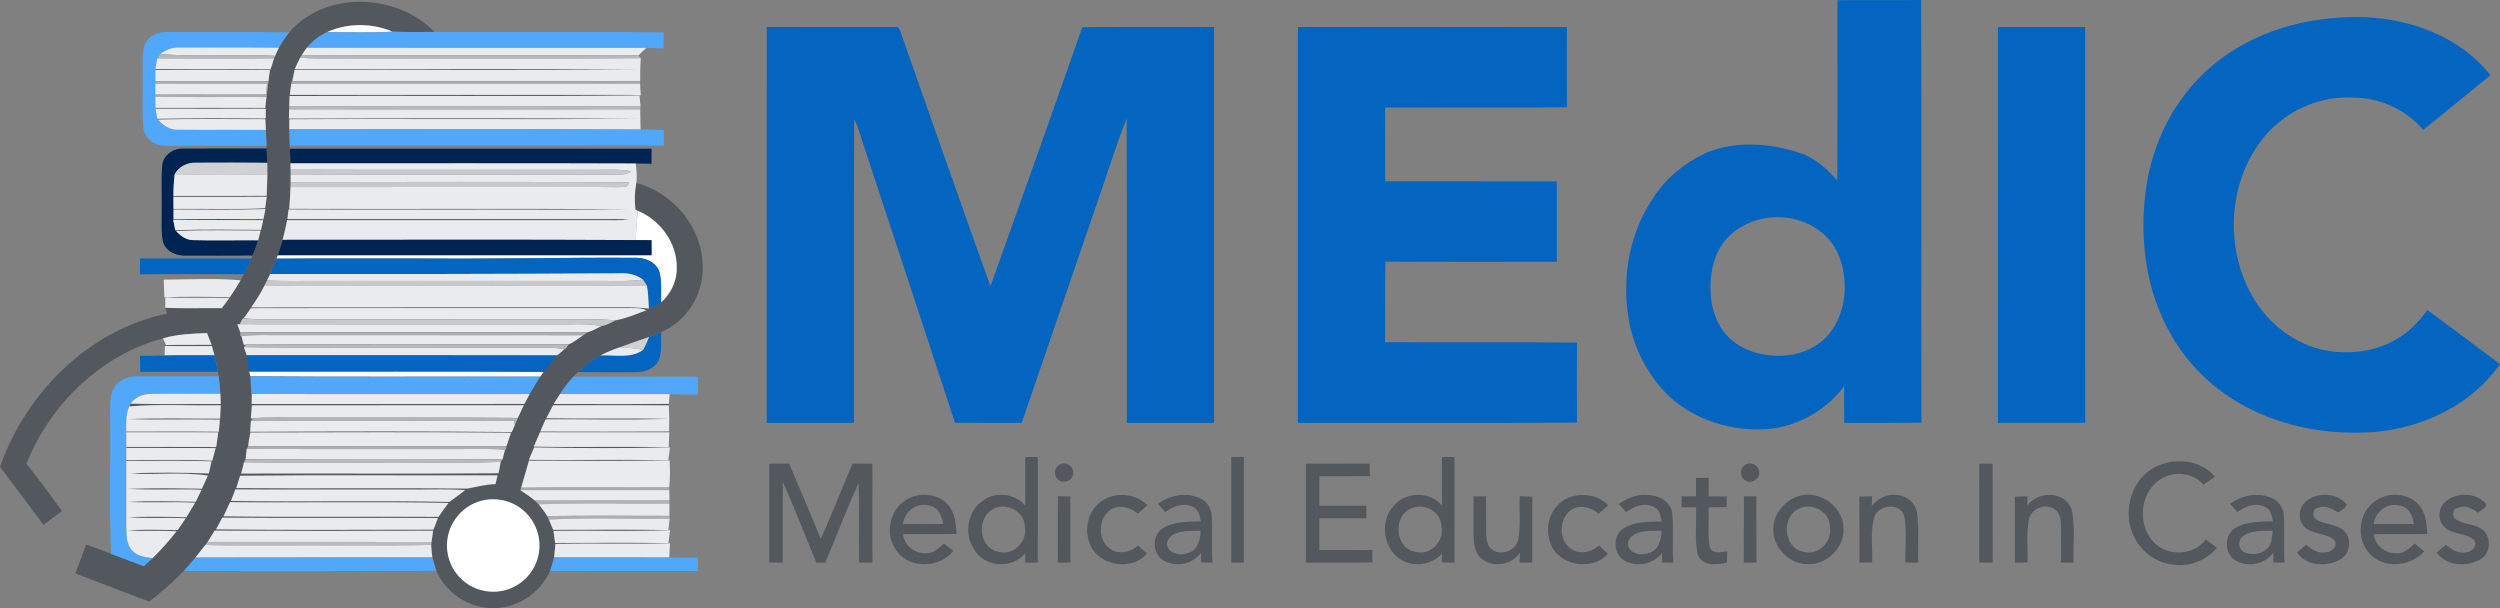 <?xml version="1.0" encoding="UTF-8" standalone="no"?>
<!-- Created with Inkscape (http://www.inkscape.org/) -->

<svg
   xmlns:dc="http://purl.org/dc/elements/1.1/"
   xmlns:cc="http://creativecommons.org/ns#"
   xmlns:rdf="http://www.w3.org/1999/02/22-rdf-syntax-ns#"
   xmlns:svg="http://www.w3.org/2000/svg"
   xmlns="http://www.w3.org/2000/svg"
   xmlns:sodipodi="http://sodipodi.sourceforge.net/DTD/sodipodi-0.dtd"
   xmlns:inkscape="http://www.inkscape.org/namespaces/inkscape"
   width="340.706mm"
   height="82.871mm"
   viewBox="0 0 1207.225 293.637"
   id="svg2"
   version="1.1"
   inkscape:version="0.91 r13725"
   sodipodi:docname="medic-logo.svg">
  <rect x="0" y="0" width="1207.225" height="293.637" fill="#808080" stroke="none"/>
  <defs
     id="defs4" />
  <sodipodi:namedview
     id="base"
     pagecolor="#ffffff"
     bordercolor="#666666"
     borderopacity="1.0"
     inkscape:pageopacity="0.0"
     inkscape:pageshadow="2"
     inkscape:zoom="0.64"
     inkscape:cx="541.88531"
     inkscape:cy="-57.685565"
     inkscape:document-units="px"
     inkscape:current-layer="layer1"
     showgrid="false"
     fit-margin-top="0"
     fit-margin-left="0"
     fit-margin-right="0"
     fit-margin-bottom="0"
     inkscape:window-width="1440"
     inkscape:window-height="851"
     inkscape:window-x="0"
     inkscape:window-y="1"
     inkscape:window-maximized="1" />
  <g
     inkscape:label="Layer 1"
     inkscape:groupmode="layer"
     id="layer1"
     style="display:inline"
     transform="translate(265.175,-194.812)">
    <g
       id="g3967"
       transform="matrix(1.25,0,0,1.25,-275.613,-117.249)">
      <path
         style="fill:#0365c0"
         d="m 662.525,194.812 c -13.475,0.15 -26.939,3.8e-4 -40.414,0.088 -0.037,29.025 0.139,58.063 -0.086,87.088 -5,-5.7 -10.838,-10.976 -18.188,-13.363 -14.65,-4.787 -31.251,-5.963 -45.676,0.225 -10.262,4.862 -19.388,12.438 -25.426,22.125 -10.537,15.863 -14.387,35.638 -11.949,54.426 1.712,15.088 8.713,29.487 19.426,40.225 12.963,12.3 31.475,17.862 49.125,16.287 14.188,-1.5 27.462,-9.199 36.012,-20.611 0.013,5.9 -7.6e-4,11.799 0.012,17.699 12.438,-0.037 24.875,0.075 37.312,-0.062 -0.175,-68.037 0.139,-136.088 -0.148,-204.125 z m -69.312,104.863 c 10.318,0 19.828,4.444 25.672,11.861 4.655,5.908 6.754,13.794 6.754,22.154 0,8.82 -2.961,17.099 -8.01,22.875 -5.745,6.572 -14.193,10.053 -24.059,10.053 -10.157,0 -19.405,-3.518 -25.348,-10.371 -4.903,-5.654 -7.436,-13.781 -7.436,-22.305 0,-8.894 2.08,-17.148 7.291,-23.254 5.836,-6.838 15.342,-11.014 25.135,-11.014 z"
         transform="matrix(0.8,0,0,0.8,220.49,93.799)"
         id="path3689"
         inkscape:connector-curvature="0" />
      <path
         id="path3691"
         d="m 120.1,262.14 c 13.95,-16.32 41.61,-15.08 56.13,-0.16 -5.4,0.01 -10.8,0.12 -16.2,-0.11 -8.03,-3.35 -17.44,-3.45 -25.38,0.22 -3.04,1.34 -5.61,3.54 -7.8,6.01 -0.71,0.96 -1.36,1.95 -2,2.96 l -0.54,0.86 c -0.75,1.45 -1.42,2.95 -2.11,4.44 44.37,0.07 88.75,-0.19 133.12,0.12 -44.38,0.38 -88.76,0.05 -133.14,0.17 l -0.26,1.15 c -0.36,1.39 -0.74,2.78 -1.05,4.2 -0.22,1.42 -0.41,2.85 -0.57,4.29 41.56,0.04 83.12,-0.01 124.68,0.01 3.63,-0.01 7.27,-0.09 10.9,0.18 l -0.51,0.04 c -45.04,0.45 -90.1,0.02 -135.15,0.22 -0.05,1.34 -0.09,2.68 -0.13,4.02 l -0.04,1.17 c -0.02,0.88 -0.06,2.64 -0.08,3.52 45.12,-0.15 90.25,-0.18 135.38,0.02 -45.07,0.47 -90.15,-0.05 -135.22,0.25 -0.02,1.29 -0.04,2.59 -0.02,3.89 0.03,2.09 0.1,4.19 0.18,6.29 l 0.05,1.2 c 0.08,1.88 0.15,3.76 0.21,5.65 0.02,0.61 0.05,1.83 0.06,2.43 0.01,0.46 0.02,1.38 0.03,1.83 0,0.75 -0.01,2.25 -0.01,2.99 -0.01,0.48 -0.03,1.44 -0.04,1.92 -0.08,2.8 -0.3,5.59 -0.5,8.39 43.76,0.18 87.52,-0.17 131.26,0.18 -18.44,0.34 -36.89,0.09 -55.34,0.14 -25.39,-0.04 -50.78,0.11 -76.16,-0.06 -0.12,0.93 -0.36,2.78 -0.48,3.7 42.22,-0.01 84.43,0.03 126.65,0 1.85,0 3.71,0.06 5.57,0.18 -3.52,0.36 -7.05,0.3 -10.58,0.27 -40.58,0.01 -81.16,-0.01 -121.74,-0.01 -0.5,2.55 -1.03,5.09 -1.73,7.59 -0.57,1.99 -1.2,3.96 -1.86,5.93 -0.13,0.33 -0.37,1 -0.49,1.33 -0.78,2 -1.61,3.99 -2.5,5.95 -0.29,0.62 -0.88,1.86 -1.17,2.49 -0.24,0.47 -0.71,1.41 -0.94,1.88 -1.48,2.99 -3.25,5.8 -5.19,8.51 47.87,-0.09 95.73,0.01 143.59,-0.05 3.35,-0.09 6.7,0.15 10.03,0.48 1.71,-0.51 3.27,-1.37 4.73,-2.37 3.8,-3.36 6.15,-8.28 6.04,-13.38 0.14,-9.54 -6.34,-18.36 -15.02,-21.97 -0.24,-0.13 -0.71,-0.4 -0.95,-0.53 -0.35,-3.41 -0.31,-6.86 0.33,-10.24 14.5,3.73 25.83,17.55 25.67,32.66 0.24,10.57 -6.28,20.85 -16.06,24.96 -1.52,0.68 -3.08,1.31 -4.65,1.88 -3.78,1.22 -7.49,2.62 -11.23,3.96 -2.6,0.84 -5.12,1.92 -7.54,3.17 -3.24,1.62 -6.09,3.92 -8.69,6.42 -0.61,0.57 -1.2,1.16 -1.78,1.78 -1.92,2.08 -3.63,4.35 -5.18,6.71 -0.83,1.27 -1.64,2.55 -2.45,3.84 14.84,-0.01 29.67,0.1 44.51,-0.05 -0.01,0.14 -0.02,0.44 -0.02,0.59 -14.9,-0.13 -29.79,-0.03 -44.69,-0.05 -0.88,1.66 -1.76,3.32 -2.63,5 15.65,0.29 31.31,-0.12 46.96,0.26 -15.73,0.55 -31.49,0.1 -47.23,0.18 -0.69,1.56 -1.38,3.12 -2.07,4.69 16.59,0.07 33.18,0.04 49.78,-0.02 l 0.08,0.34 c -16.65,-0.03 -33.31,0.09 -49.96,-0.02 -0.8,1.84 -1.59,3.68 -2.38,5.53 17.36,0.42 34.73,-0.18 52.08,0.31 l 0.52,0.04 c -17.48,0.34 -35,0.32 -52.49,0 -0.68,1.58 -1.34,3.18 -2.02,4.77 17.94,0.23 35.89,-0.22 53.83,0.22 l 0.54,0.04 c -18.11,0.26 -36.22,0.11 -54.33,0.08 -1.04,3.47 -1.99,6.97 -3.04,10.45 l -0.31,0.92 c 1.93,1.27 3.86,2.56 5.65,4.05 0.5,0.46 0.98,0.93 1.46,1.43 1.18,1.44 2.3,2.94 3.27,4.54 0.16,0.34 0.49,1.02 0.66,1.36 0.56,1.31 1.11,2.62 1.65,3.95 14.83,0.01 29.68,-0.19 44.5,0.1 l 0.66,0.05 c -15,0.55 -30.03,0.06 -45.04,0.25 0.2,1.56 0.4,3.12 0.61,4.69 14.58,-0.09 29.17,-0.23 43.75,0.08 l 0.64,0.05 c -14.75,0.36 -29.5,-0.08 -44.25,0.21 -0.16,1.74 -0.3,3.5 -0.52,5.25 -0.4,1.78 -0.96,3.52 -1.61,5.23 -3.77,8.8 -13.19,14.8 -22.79,14.3 -9.04,-0.21 -17.47,-6.12 -21.08,-14.35 -0.6,-1.71 -1.14,-3.43 -1.55,-5.18 -0.22,-1.61 -0.38,-3.23 -0.46,-4.84 l 0.14,-1.12 c 0.2,-1.47 0.4,-2.92 0.61,-4.37 -28.13,0.12 -56.27,0.11 -84.4,-0.02 -0.88,1.46 -1.77,2.92 -2.7,4.36 -0.22,0.29 -0.66,0.87 -0.88,1.16 -1.26,1.64 -2.54,3.27 -3.85,4.89 -1.43,1.75 -2.91,3.46 -4.44,5.14 -4.17,4.28 -8.68,8.2 -13.41,11.86 -9.5,-3.66 -19.03,-7.25 -28.54,-10.89 1.41,-3.71 2.85,-7.4 4.17,-11.14 3.27,1.06 6.46,2.34 9.66,3.58 4.21,1.59 8.41,3.21 12.64,4.74 1.12,-1.02 2.25,-2.03 3.35,-3.06 3.33,-3.25 6.4,-6.75 9.28,-10.39 -6.31,-0.44 -12.64,0.14 -18.95,-0.42 6.46,-0.33 12.93,-0.2 19.39,-0.03 1.04,-1.53 2.07,-3.05 3.1,-4.58 -7.45,-0.44 -14.93,0.23 -22.36,-0.46 7.53,-0.22 15.07,-0.21 22.6,0.08 1.17,-1.86 2.3,-3.73 3.41,-5.62 -8.73,-0.45 -17.47,0.05 -26.2,-0.31 8.8,-0.53 17.64,-0.27 26.45,-0.1 0.75,-1.54 1.49,-3.08 2.24,-4.61 -9.52,-0.39 -19.07,0.26 -28.58,-0.38 9.56,-0.34 19.13,-0.24 28.69,-0.04 0.79,-1.68 1.54,-3.38 2.33,-5.05 -10,-1.52 -20.14,-0.19 -30.2,-0.81 10.17,-0.56 20.39,-0.36 30.57,-0.03 0.35,-1.56 0.7,-3.12 1.04,-4.67 -10.97,-0.39 -21.95,-0.11 -32.93,-0.19 l 0,-0.31 c 11.07,0.07 22.15,-0.3 33.21,0.24 0.44,-1.62 0.87,-3.23 1.3,-4.84 -11.51,-0.13 -23.01,-0.01 -34.51,-0.08 l 0,-0.38 c 11.57,-0.01 23.15,-0.06 34.72,0.04 0.27,-1.89 0.55,-3.77 0.81,-5.65 -11.85,-0.14 -23.7,0.02 -35.55,-0.06 l 0,-0.29 c 11.92,0.05 23.84,-0.1 35.76,0.06 0.15,-1.56 0.29,-3.11 0.43,-4.66 -11.92,-0.22 -23.84,0.21 -35.75,-0.22 11.93,-0.46 23.88,-0.14 35.82,-0.17 0.08,-1.72 0.15,-3.44 0.23,-5.16 -11.77,0.25 -23.59,-0.57 -35.32,0.46 0.17,-0.38 0.37,-0.75 0.58,-1.1 11.58,0.36 23.18,0.09 34.76,0.15 -0.04,-0.98 -0.12,-2.94 -0.16,-3.93 -0.13,-2.26 -0.35,-4.52 -0.64,-6.76 -0.07,-0.45 -0.21,-1.34 -0.27,-1.78 -0.39,-2.13 -0.82,-4.24 -1.36,-6.32 -0.32,-1.2 -0.65,-2.4 -0.99,-3.58 -6.06,-0.05 -12.12,0.09 -18.17,-0.07 -0.25,-0.01 -0.74,-0.04 -0.99,-0.05 0.36,-0.07 1.08,-0.2 1.44,-0.27 5.87,-0.18 11.74,-0.02 17.62,-0.09 -0.6,-1.51 -1.19,-3.03 -1.79,-4.53 -5.71,0.17 -11.49,0.43 -17.02,2.02 -23.99,6.48 -43.64,25.51 -52.69,48.42 4.68,6 9.25,12.11 13.71,18.29 -2.38,1.79 -4.76,3.58 -7.18,5.33 C 19.56,444.91 13.99,437.43 8.35,430 18.37,401.35 42.7,377.04 72.88,370.77 c -0.17,-0.55 -0.51,-1.65 -0.68,-2.2 7.26,0.28 14.53,0.05 21.8,0.12 0.97,-1.29 1.94,-2.57 2.91,-3.85 -8.23,-0.44 -16.47,0.1 -24.7,-0.34 l -0.37,-0.02 c 8.42,-0.26 16.85,-0.25 25.27,0.04 1.46,-2.15 2.86,-4.33 4.17,-6.58 0.33,-0.59 1,-1.77 1.33,-2.36 1.05,-1.96 1.95,-3.99 2.82,-6.02 0.12,-0.3 0.37,-0.91 0.49,-1.21 0.78,-1.94 1.54,-3.88 2.14,-5.88 0.34,-1.24 0.66,-2.49 0.97,-3.73 -10.88,-0.05 -21.77,-0.28 -32.65,0.15 -0.07,-0.07 -0.22,-0.23 -0.3,-0.3 11.03,-0.46 22.07,-0.22 33.1,-0.15 0.28,-1.26 0.56,-2.51 0.85,-3.76 l 0.07,-0.31 c 0.2,-0.99 0.6,-2.96 0.8,-3.95 -11.83,0.43 -23.68,0.2 -35.52,0.17 l 0,-0.25 c 11.8,-0.1 23.6,0.31 35.39,-0.26 0.2,-1.49 0.41,-2.97 0.62,-4.44 -12.01,0.12 -24.03,0.03 -36.04,0.05 l 0,-0.34 c 12,-0.09 24.01,0.06 36.01,-0.08 0.11,-2.76 0.23,-5.51 0.27,-8.26 0.01,-1.5 -0.01,-2.99 -0.04,-4.47 -0.07,-1.85 -0.18,-3.69 -0.25,-5.53 l -0.04,-1.04 c -0.08,-2.06 -0.15,-4.11 -0.24,-6.16 -0.06,-1.38 -0.14,-2.75 -0.22,-4.12 -13.82,-0.04 -27.64,-0.22 -41.45,0.16 -0.08,-0.08 -0.23,-0.24 -0.31,-0.32 13.97,-0.31 27.95,-0.23 41.92,-0.11 0,-0.94 0,-2.84 0,-3.79 -14.19,0.1 -28.38,0.02 -42.58,0.01 l -0.02,-0.33 c 14.13,-0.01 28.27,0.05 42.41,0 0.16,-1.39 0.32,-2.78 0.48,-4.17 0.24,-2.05 0.5,-4.1 0.76,-6.15 0.19,-1.44 0.38,-2.87 0.58,-4.3 -14.75,-0.08 -29.51,-0.05 -44.26,-0.02 l 0.03,-0.35 c 14.82,0.12 29.65,-0.08 44.47,0.11 0.44,-1.42 0.87,-2.84 1.35,-4.24 l 0.43,-0.99 c 0.45,-1.05 0.93,-2.1 1.44,-3.11 1.15,-2.1 2.5,-4.09 4.01,-5.95 z"
         inkscape:connector-curvature="0"
         style="fill:#53585f" />
      <path
         id="path3693"
         d="m 863.54,274.56 c 15.38,-12.76 35.67,-18.45 55.45,-18.33 19.16,0.05 39.34,7.04 51.46,22.51 -8.74,6.93 -17.23,14.18 -26.01,21.07 -6.71,-7.98 -16.98,-12.51 -27.38,-12.47 -12.82,-0.67 -25.52,5.17 -33.79,14.88 -14.7,17.6 -15.86,44.82 -3.51,63.98 6.46,10.1 17.25,17.67 29.26,19.19 9.15,1.14 18.89,-0.42 26.63,-5.63 4.17,-2.68 7.55,-6.39 10.45,-10.37 9.35,6.96 18.68,13.95 28.03,20.91 -10.88,15.65 -29.42,24.46 -48.08,26.18 -15.83,1.28 -32.1,-1.17 -46.54,-7.91 -13.48,-6.24 -25.08,-16.6 -32.42,-29.55 -9.79,-16.8 -12.33,-37.04 -9.76,-56.11 2.46,-18.56 11.6,-36.45 26.21,-48.35 z"
         inkscape:connector-curvature="0"
         style="fill:#0365c0" />
      <path
         id="path3695"
         d="m 134.65,262.09 c 7.94,-3.67 17.35,-3.57 25.38,-0.22 -8.45,0.54 -16.92,0.18 -25.38,0.22 z"
         inkscape:connector-curvature="0"
         style="fill:#ffffff" />
      <path
         id="path3697"
         d="m 304.56,260.06 c 16.53,0.02 33.06,-0.02 49.58,0.02 1.6,-0.51 1.8,1.3 2.25,2.3 11.48,32.63 22.88,65.29 34.58,97.85 11.94,-33.31 23.79,-66.67 35.49,-100.06 16.96,-0.23 33.93,-0.04 50.89,-0.1 0.01,50.97 0.01,101.95 0,152.93 -11.23,0 -22.46,0 -33.69,0 -0.05,-39.19 0.08,-78.37 -0.07,-117.56 -4.51,11.34 -8,23.07 -12.11,34.57 -9.48,27.66 -18.95,55.32 -28.43,82.99 -8.59,-0.03 -17.19,0.06 -25.78,-0.05 -11.42,-34.99 -23.03,-69.91 -34.52,-104.88 -1.49,-4.15 -2.48,-8.5 -4.41,-12.48 -0.2,39.13 -0.03,78.27 -0.09,117.41 -11.23,0 -22.46,0 -33.7,0 0,-50.98 -0.01,-101.96 0.01,-152.94 z"
         inkscape:connector-curvature="0"
         style="fill:#0365c0" />
      <path
         id="path3699"
         d="m 509.75,260.07 c 34.64,0.02 69.28,-0.05 103.92,0.04 -0.03,10.32 -0.07,20.64 0.02,30.97 -23.41,0.25 -46.84,0.01 -70.26,0.12 0.03,9.49 0.01,18.98 0.01,28.48 22.11,0.03 44.22,-0.03 66.33,0.03 -0.02,10.36 -0.01,20.72 -0.01,31.08 -22.07,-0.03 -44.13,0.08 -66.2,-0.06 -0.29,10.37 -0.01,20.75 -0.14,31.12 24.71,0.17 49.44,-0.12 74.15,0.15 -0.06,10.31 -0.07,20.62 0.01,30.93 -35.94,0.15 -71.89,0.03 -107.83,0.07 -0.01,-50.98 0,-101.96 0,-152.93 z"
         inkscape:connector-curvature="0"
         style="fill:#0365c0" />
      <path
         id="path3701"
         d="m 780.18,260.08 c 11.23,-0.02 22.47,-0.02 33.7,-0.01 0.01,50.97 -0.01,101.95 0.01,152.92 -11.24,0.02 -22.48,0.01 -33.72,0 0.02,-50.97 0.01,-101.94 0.01,-152.91 z"
         inkscape:connector-curvature="0"
         style="fill:#0365c0" />
      <path
         id="path3703"
         d="m 64.82,265.83 c 1.68,-2.73 5.04,-3.9 8.12,-3.82 15.72,0.01 31.44,-0.06 47.16,0.13 -1.51,1.86 -2.86,3.85 -4.01,5.95 -12.67,-0.14 -25.34,-0.03 -38.02,-0.09 -2.83,-0.15 -5.6,0.73 -7.79,2.54 -0.41,0.55 -0.79,1.1 -1.15,1.68 -0.3,1.36 -0.54,2.72 -0.73,4.1 l -0.03,0.35 c -0.03,1.45 -0.04,2.91 -0.03,4.36 l 0.01,0.94 c 0,1.38 0,2.77 -0.01,4.16 l 0,0.89 c -0.01,1.43 0.01,2.86 0.06,4.29 l 0.02,0.33 c 0.17,0.97 0.5,2.92 0.66,3.89 0.08,0.08 0.23,0.24 0.31,0.32 1.91,2.23 4.52,4.01 7.57,3.91 11.36,0.13 22.74,-0.03 34.1,0.05 0.09,2.05 0.16,4.1 0.24,6.16 -13.11,0.02 -26.22,0.07 -39.32,-0.01 -4.11,0.02 -8.16,-3.13 -8.33,-7.41 -0.42,-7.84 -0.04,-15.71 -0.19,-23.56 0.1,-3.07 -0.28,-6.41 1.36,-9.16 z"
         inkscape:connector-curvature="0"
         style="fill:#51a7f9" />
      <path
         id="path3705"
         d="m 126.85,268.1 c 2.19,-2.47 4.76,-4.67 7.8,-6.01 8.46,-0.04 16.93,0.32 25.38,-0.22 5.4,0.23 10.8,0.12 16.2,0.11 29.52,0.16 59.05,-0.23 88.56,0.2 -0.03,2.06 -0.06,4.13 -0.1,6.2 -2.2,-0.06 -4.4,-0.16 -6.6,-0.25 -43.74,0 -87.49,0.05 -131.24,-0.03 z"
         inkscape:connector-curvature="0"
         style="fill:#51a7f9" />
      <path
         id="path3707"
         d="m 70.28,270.54 c 2.19,-1.81 4.96,-2.69 7.79,-2.54 12.68,0.06 25.35,-0.05 38.02,0.09 -0.51,1.01 -0.99,2.06 -1.44,3.11 -14.78,-0.74 -29.62,0.51 -44.37,-0.66 z"
         inkscape:connector-curvature="0"
         style="fill:#e9ebee" />
      <path
         id="path3709"
         d="m 126.85,268.1 c 43.75,0.08 87.5,0.03 131.24,0.03 -1.09,0.89 -2.11,1.87 -3.04,2.92 -43.4,-0.08 -86.8,-0.1 -130.2,0.01 0.64,-1.01 1.29,-2 2,-2.96 z"
         inkscape:connector-curvature="0"
         style="fill:#e9ebee" />
      <path
         id="path3711"
         d="m 69.13,272.22 c 0.36,-0.58 0.74,-1.13 1.15,-1.68 14.75,1.17 29.59,-0.08 44.37,0.66 l -0.43,0.99 c -15.03,0.24 -30.06,0.14 -45.09,0.03 z"
         inkscape:connector-curvature="0"
         style="fill:#b3b9ba" />
      <path
         id="path3713"
         d="m 124.85,271.06 c 43.4,-0.11 86.8,-0.09 130.2,-0.01 l 0.84,1.1 c -36.28,0.38 -72.58,0.06 -108.87,0.16 -7.57,-0.14 -15.16,0.37 -22.71,-0.39 l 0.54,-0.86 z"
         inkscape:connector-curvature="0"
         style="fill:#b5b9b8" />
      <path
         id="path3715"
         d="m 69.13,272.22 c 15.03,0.11 30.06,0.21 45.09,-0.03 -0.48,1.4 -0.91,2.82 -1.35,4.24 -14.82,-0.19 -29.65,0.01 -44.47,-0.11 0.19,-1.38 0.43,-2.74 0.73,-4.1 z"
         inkscape:connector-curvature="0"
         style="fill:#e9ebee" />
      <path
         id="path3717"
         d="m 122.2,276.36 c 0.69,-1.49 1.36,-2.99 2.11,-4.44 7.55,0.76 15.14,0.25 22.71,0.39 36.29,-0.1 72.59,0.22 108.87,-0.16 -0.23,2.94 -0.23,5.9 -0.23,8.86 -44.77,-0.05 -89.53,-0.02 -134.3,-0.01 0.14,-0.8 0.42,-2.4 0.56,-3.2 l 0.26,-1.15 c 44.38,-0.12 88.76,0.21 133.14,-0.17 -44.37,-0.31 -88.75,-0.05 -133.12,-0.12 z"
         inkscape:connector-curvature="0"
         style="fill:#e9ebee" />
      <path
         id="path3719"
         d="m 68.37,276.67 c 14.75,-0.03 29.51,-0.06 44.26,0.02 -0.2,1.43 -0.39,2.86 -0.58,4.3 -14.57,0.01 -29.14,-0.07 -43.71,0.04 -0.01,-1.45 0,-2.91 0.03,-4.36 z"
         inkscape:connector-curvature="0"
         style="fill:#e9ebee" />
      <path
         id="path3721"
         d="m 120.87,282 c 0.31,-1.42 0.69,-2.81 1.05,-4.2 -0.14,0.8 -0.42,2.4 -0.56,3.2 44.77,-0.01 89.53,-0.04 134.3,0.01 l -0.02,0.99 c -44.92,0 -89.84,0 -134.77,0 z"
         inkscape:connector-curvature="0"
         style="fill:#a6aaa9" />
      <path
         id="path3723"
         d="m 68.34,281.03 c 14.57,-0.11 29.14,-0.03 43.71,-0.04 -0.26,2.05 -0.52,4.1 -0.76,6.15 -14.32,-0.09 -28.64,0.13 -42.95,-0.12 l 0,-0.89 c 14.25,-0.14 28.5,0.04 42.75,-0.09 0.13,-1.35 0.25,-2.7 0.38,-4.04 -14.37,-0.02 -28.75,0.05 -43.12,-0.03 l -0.01,-0.94 z"
         inkscape:connector-curvature="0"
         style="fill:#a9acac" />
      <path
         id="path3725"
         d="m 68.35,281.97 c 14.37,0.08 28.75,0.01 43.12,0.03 -0.13,1.34 -0.25,2.69 -0.38,4.04 -14.25,0.13 -28.5,-0.05 -42.75,0.09 0.01,-1.39 0.01,-2.78 0.01,-4.16 z"
         inkscape:connector-curvature="0"
         style="fill:#e9ebee" />
      <path
         id="path3727"
         d="m 120.87,282 c 44.93,0 89.85,0 134.77,0 0.08,1.49 0.16,2.98 0.24,4.48 -3.63,-0.27 -7.27,-0.19 -10.9,-0.18 -41.56,-0.02 -83.12,0.03 -124.68,-0.01 0.16,-1.44 0.35,-2.87 0.57,-4.29 z"
         inkscape:connector-curvature="0"
         style="fill:#e9ebee" />
      <path
         id="path3729"
         d="m 68.34,287.02 c 14.31,0.25 28.63,0.03 42.95,0.12 -0.16,1.39 -0.32,2.78 -0.48,4.17 -14.14,0.05 -28.28,-0.01 -42.41,0 -0.05,-1.43 -0.07,-2.86 -0.06,-4.29 z"
         inkscape:connector-curvature="0"
         style="fill:#e9ebee" />
      <path
         id="path3731"
         d="m 120.22,286.74 c 45.05,-0.2 90.11,0.23 135.15,-0.22 0.14,1.41 0.3,2.82 0.45,4.24 -45.24,-0.17 -90.49,-0.16 -135.73,0 0.04,-1.34 0.08,-2.68 0.13,-4.02 z"
         inkscape:connector-curvature="0"
         style="fill:#e9ebee" />
      <path
         id="path3733"
         d="m 120.09,290.76 c 45.24,-0.16 90.49,-0.17 135.73,0 l -0.14,1.2 c -45.21,0.04 -90.42,0.11 -135.63,-0.03 l 0.04,-1.17 z"
         inkscape:connector-curvature="0"
         style="fill:#b6baba" />
      <path
         id="path3735"
         d="m 68.42,291.64 c 14.2,0.01 28.39,0.09 42.58,-0.01 0,0.95 0,2.85 0,3.79 -13.97,-0.12 -27.95,-0.2 -41.92,0.11 -0.16,-0.97 -0.49,-2.92 -0.66,-3.89 z"
         inkscape:connector-curvature="0"
         style="fill:#e9ebee" />
      <path
         id="path3737"
         d="m 120.05,291.93 c 45.21,0.14 90.42,0.07 135.63,0.03 0.08,2.58 0.12,5.16 0.13,7.74 -45.23,-0.3 -90.47,-0.13 -135.7,-0.09 -0.02,-1.3 0,-2.6 0.02,-3.89 45.07,-0.3 90.15,0.22 135.22,-0.25 -45.13,-0.2 -90.26,-0.17 -135.38,-0.02 0.02,-0.88 0.06,-2.64 0.08,-3.52 z"
         inkscape:connector-curvature="0"
         style="fill:#e9ebee" />
      <path
         id="path3739"
         d="m 69.39,295.85 c 13.81,-0.38 27.63,-0.2 41.45,-0.16 0.08,1.37 0.16,2.74 0.22,4.12 -11.36,-0.08 -22.74,0.08 -34.1,-0.05 -3.05,0.1 -5.66,-1.68 -7.57,-3.91 z"
         inkscape:connector-curvature="0"
         style="fill:#e9ebee" />
      <path
         id="path3741"
         d="m 120.11,299.61 c 45.23,-0.04 90.47,-0.21 135.7,0.09 3,0.03 5.99,0.04 8.99,0.14 -0.02,2.01 -0.04,4.02 -0.05,6.03 -48.15,0.06 -96.3,0 -144.46,0.03 -0.08,-2.1 -0.15,-4.2 -0.18,-6.29 z"
         inkscape:connector-curvature="0"
         style="fill:#51a7f9" />
      <path
         id="path3743"
         d="m 70.98,313.94 c 0.14,-4.05 4.06,-6.99 7.93,-6.91 10.81,-0.07 21.62,0 32.43,-0.02 0.07,1.84 0.18,3.68 0.25,5.53 -9.19,-0.07 -18.38,-0.1 -27.57,-0.03 -3.33,-0.14 -6.55,1.48 -8.17,4.43 -0.37,2.79 -0.49,5.6 -0.5,8.41 l 0,0.34 c 0.01,1.55 0.02,3.1 0.03,4.65 l 0,0.25 c 0.01,0.94 0.01,2.82 0.02,3.76 11.56,-0.07 23.13,-0.03 34.7,0.02 l -0.07,0.31 c -11.6,-0.05 -23.19,0.01 -34.78,-0.09 0.2,1 0.62,3 0.83,4 0.08,0.07 0.23,0.23 0.3,0.3 1.71,1.9 3.92,3.52 6.59,3.51 8.36,0.23 16.73,0.01 25.09,0.07 -0.6,2 -1.36,3.94 -2.14,5.88 -8.63,0.13 -17.27,0.06 -25.91,0.06 -3.62,0.14 -7.76,-1.7 -8.74,-5.47 -0.8,-3.91 -0.36,-7.93 -0.46,-11.88 0.1,-5.71 -0.23,-11.43 0.17,-17.12 z"
         inkscape:connector-curvature="0"
         style="fill:#002452" />
      <path
         id="path3745"
         d="m 120.55,312.75 c -0.06,-1.89 -0.13,-3.77 -0.21,-5.65 46.57,0.02 93.13,0 139.7,0.01 0,1.93 0,3.86 0,5.79 -2.02,-0.01 -4.05,-0.03 -6.07,-0.08 -44.47,-0.17 -88.95,-0.04 -133.42,-0.07 z"
         inkscape:connector-curvature="0"
         style="fill:#002452" />
      <path
         id="path3747"
         d="m 75.85,316.94 c 1.62,-2.95 4.84,-4.57 8.17,-4.43 9.19,-0.07 18.38,-0.04 27.57,0.03 0.03,1.48 0.05,2.97 0.04,4.47 -11.92,0.25 -23.86,0.36 -35.78,-0.07 z"
         inkscape:connector-curvature="0"
         style="fill:#cfd2d3" />
      <path
         id="path3749"
         d="m 120.55,312.75 c 44.47,0.03 88.95,-0.1 133.42,0.07 0.22,2.49 0.61,5.02 0.17,7.51 -0.64,3.38 -0.68,6.83 -0.33,10.24 0.24,0.13 0.71,0.4 0.95,0.53 -0.46,3.74 -0.69,7.51 -0.78,11.29 -45.48,-0.24 -90.96,-0.07 -136.44,-0.09 0.7,-2.5 1.23,-5.04 1.73,-7.59 40.58,0 81.16,0.02 121.74,0.01 3.53,0.03 7.06,0.09 10.58,-0.27 -1.86,-0.12 -3.72,-0.18 -5.57,-0.18 -42.22,0.03 -84.43,-0.01 -126.65,0 0.12,-0.92 0.36,-2.77 0.48,-3.7 25.38,0.17 50.77,0.02 76.16,0.06 18.45,-0.05 36.9,0.2 55.34,-0.14 -43.74,-0.35 -87.5,0 -131.26,-0.18 0.2,-2.8 0.42,-5.59 0.5,-8.39 40.12,-0.07 80.24,0 120.36,-0.02 3.17,-0.05 6.38,0.27 9.54,-0.21 0.24,-0.4 0.72,-1.19 0.97,-1.59 -43.61,-0.3 -87.22,-0.15 -130.83,-0.1 0,-0.74 0.01,-2.24 0.01,-2.99 42.14,0.22 84.28,-0.03 126.42,0.13 1.81,0.04 3.62,-0.23 5.13,-1.32 -5.01,-0.98 -10.13,-0.52 -15.2,-0.57 -38.79,-0.08 -77.58,0.07 -116.38,-0.07 -0.01,-0.6 -0.04,-1.82 -0.06,-2.43 z"
         inkscape:connector-curvature="0"
         style="fill:#e9ebee" />
      <path
         id="path3751"
         d="m 120.61,315.18 c 38.8,0.14 77.59,-0.01 116.38,0.07 5.07,0.05 10.19,-0.41 15.2,0.57 -1.51,1.09 -3.32,1.36 -5.13,1.32 -42.14,-0.16 -84.28,0.09 -126.42,-0.13 -0.01,-0.45 -0.02,-1.37 -0.03,-1.83 z"
         inkscape:connector-curvature="0"
         style="fill:#c7cacb" />
      <path
         id="path3753"
         d="m 75.85,316.94 c 11.92,0.43 23.86,0.32 35.78,0.07 -0.04,2.75 -0.16,5.5 -0.27,8.26 -12,0.14 -24.01,-0.01 -36.01,0.08 0.01,-2.81 0.13,-5.62 0.5,-8.41 z"
         inkscape:connector-curvature="0"
         style="fill:#e9ebee" />
      <path
         id="path3755"
         d="m 120.63,320 c 43.61,-0.05 87.22,-0.2 130.83,0.1 -0.25,0.4 -0.73,1.19 -0.97,1.59 -3.16,0.48 -6.37,0.16 -9.54,0.21 -40.12,0.02 -80.24,-0.05 -120.36,0.02 0.01,-0.48 0.03,-1.44 0.04,-1.92 z"
         inkscape:connector-curvature="0"
         style="fill:#c7cacb" />
      <path
         id="path3757"
         d="m 75.35,325.69 c 12.01,-0.02 24.03,0.07 36.04,-0.05 -0.21,1.47 -0.42,2.95 -0.62,4.44 -11.79,0.57 -23.59,0.16 -35.39,0.26 -0.01,-1.55 -0.02,-3.1 -0.03,-4.65 z"
         inkscape:connector-curvature="0"
         style="fill:#e9ebee" />
      <path
         id="path3759"
         d="m 75.38,330.59 c 11.84,0.03 23.69,0.26 35.52,-0.17 -0.2,0.99 -0.6,2.96 -0.8,3.95 -11.57,-0.05 -23.14,-0.09 -34.7,-0.02 -0.01,-0.94 -0.01,-2.82 -0.02,-3.76 z"
         inkscape:connector-curvature="0"
         style="fill:#e9ebee" />
      <path
         id="path3761"
         d="m 253.98,342.39 c 0.09,-3.78 0.32,-7.55 0.78,-11.29 8.68,3.61 15.16,12.43 15.02,21.97 0.11,5.1 -2.24,10.02 -6.04,13.38 -0.08,-3.79 0.31,-7.65 -0.53,-11.38 -1.03,-3.94 -5.34,-5.88 -9.12,-5.82 -26.7,-0.19 -53.4,0.47 -80.11,0.26 -19.59,0.03 -39.19,-0.08 -58.79,0.05 0.12,-0.33 0.36,-1 0.49,-1.33 48.12,0.02 96.24,0 144.37,0 -0.01,-1.93 -0.02,-3.86 -0.02,-5.79 -2.02,-0.01 -4.04,-0.02 -6.05,-0.05 z"
         inkscape:connector-curvature="0"
         style="fill:#ffffff" />
      <path
         id="path3765"
         d="m 75.25,334.59 c 11.59,0.1 23.18,0.04 34.78,0.09 -0.29,1.25 -0.57,2.5 -0.85,3.76 -11.03,-0.07 -22.07,-0.31 -33.1,0.15 -0.21,-1 -0.63,-3 -0.83,-4 z"
         inkscape:connector-curvature="0"
         style="fill:#e9ebee" />
      <path
         id="path3767"
         d="m 76.38,338.89 c 10.88,-0.43 21.77,-0.2 32.65,-0.15 -0.31,1.24 -0.63,2.49 -0.97,3.73 -8.36,-0.06 -16.73,0.16 -25.09,-0.07 -2.67,0.01 -4.88,-1.61 -6.59,-3.51 z"
         inkscape:connector-curvature="0"
         style="fill:#e9ebee" />
      <path
         id="path3769"
         d="m 115.68,348.23 c 0.66,-1.97 1.29,-3.94 1.86,-5.93 45.48,0.02 90.96,-0.15 136.44,0.09 2.01,0.03 4.03,0.04 6.05,0.05 0,1.93 0.01,3.86 0.02,5.79 -48.13,0 -96.25,0.02 -144.37,0 z"
         inkscape:connector-curvature="0"
         style="fill:#002452" />
      <path
         id="path3771"
         d="m 173.98,349.51 c 26.71,0.21 53.41,-0.45 80.11,-0.26 3.78,-0.06 8.09,1.88 9.12,5.82 0.84,3.73 0.45,7.59 0.53,11.38 -1.46,1 -3.02,1.86 -4.73,2.37 -0.18,-2.96 -0.22,-5.94 -0.76,-8.87 -0.48,-0.78 -0.99,-1.54 -1.52,-2.27 -2.79,-2.17 -6.34,-2.68 -9.76,-2.46 -44.76,0.3 -89.52,0.32 -134.28,0.29 0.89,-1.96 1.72,-3.95 2.5,-5.95 19.6,-0.13 39.2,-0.02 58.79,-0.05 z"
         inkscape:connector-curvature="0"
         style="fill:#0365c0" />
      <path
         id="path3773"
         d="m 62.48,349.51 c 14.32,0.02 28.63,-0.07 42.95,0.05 -0.87,2.03 -1.77,4.06 -2.82,6.02 -13.4,-0.02 -26.8,-0.1 -40.2,0.04 0.03,-2.04 0.05,-4.07 0.07,-6.11 z"
         inkscape:connector-curvature="0"
         style="fill:#0365c0" />
      <path
         id="path3775"
         d="m 112.69,355.51 c 44.76,0.03 89.52,0.01 134.28,-0.29 3.42,-0.22 6.97,0.29 9.76,2.46 -4.88,0.66 -9.81,0.57 -14.72,0.5 -37.01,0 -74.02,0 -111.02,-0.01 -6.49,-0.01 -12.99,0.15 -19.47,-0.17 0.29,-0.63 0.88,-1.87 1.17,-2.49 z"
         inkscape:connector-curvature="0"
         style="fill:#e9ebee" />
      <path
         id="path3777"
         d="m 71.62,357.66 c 9.88,-0.01 19.81,-0.64 29.66,0.28 -1.31,2.25 -2.71,4.43 -4.17,6.58 -8.42,-0.29 -16.85,-0.3 -25.27,-0.04 -0.07,-2.28 -0.15,-4.55 -0.22,-6.82 z"
         inkscape:connector-curvature="0"
         style="fill:#e9ebee" />
      <path
         id="path3779"
         d="m 110.58,359.88 c 0.23,-0.47 0.7,-1.41 0.94,-1.88 6.48,0.32 12.98,0.16 19.47,0.17 37,0.01 74.01,0.01 111.02,0.01 4.91,0.07 9.84,0.16 14.72,-0.5 0.53,0.73 1.04,1.49 1.52,2.27 -38.74,0.31 -77.5,0.03 -116.25,0.15 -10.47,-0.12 -20.95,0.23 -31.42,-0.22 z"
         inkscape:connector-curvature="0"
         style="fill:#c7cacb" />
      <path
         id="path3781"
         d="m 105.39,368.39 c 1.94,-2.71 3.71,-5.52 5.19,-8.51 10.47,0.45 20.95,0.1 31.42,0.22 38.75,-0.12 77.51,0.16 116.25,-0.15 0.54,2.93 0.58,5.91 0.76,8.87 -3.33,-0.33 -6.68,-0.57 -10.03,-0.48 -47.86,0.06 -95.72,-0.04 -143.59,0.05 z"
         inkscape:connector-curvature="0"
         style="fill:#e9ebee" />
      <path
         id="path3783"
         d="m 72.21,364.5 c 8.23,0.44 16.47,-0.1 24.7,0.34 -0.97,1.28 -1.94,2.56 -2.91,3.85 -7.27,-0.07 -14.54,0.16 -21.8,-0.12 0.01,-1.02 0.01,-3.05 0.01,-4.07 z"
         inkscape:connector-curvature="0"
         style="fill:#e9ebee" />
      <path
         id="path3785"
         d="m 105.27,368.7 c 48.24,-0.11 96.48,0 144.71,-0.05 2.72,0.06 5.59,-0.33 8.14,0.85 -3.89,1.41 -7.74,3.13 -11.83,3.86 -4.42,-0.27 -8.84,-0.48 -13.27,-0.38 -39.01,0.06 -78.02,-0.01 -117.03,0.03 -4.5,0.06 -9.02,0.13 -13.5,-0.41 0.92,-1.31 1.85,-2.6 2.78,-3.9 z"
         inkscape:connector-curvature="0"
         style="fill:#e9ebee" />
      <path
         id="path3787"
         d="m 102.18,372.57 0.31,0.03 c 4.48,0.54 9,0.47 13.5,0.41 39.01,-0.04 78.02,0.03 117.03,-0.03 4.43,-0.1 8.85,0.11 13.27,0.38 -1.77,0.82 -3.5,2.01 -5.48,2.21 -3.91,-0.63 -7.87,-0.78 -11.82,-0.64 -42.68,0.03 -85.37,0.04 -128.06,-0.03 0.41,-0.78 0.83,-1.56 1.25,-2.33 z"
         inkscape:connector-curvature="0"
         style="fill:#c6c9ca" />
      <path
         id="path3789"
         d="m 100.01,374.91 0.92,-0.01 c 42.69,0.07 85.38,0.06 128.06,0.03 3.95,-0.14 7.91,0.01 11.82,0.64 -1.86,0.92 -3.69,1.98 -5.71,2.52 -44.64,-0.16 -89.28,-0.08 -133.92,-0.04 -0.39,-1.05 -0.78,-2.1 -1.17,-3.14 z"
         inkscape:connector-curvature="0"
         style="fill:#e9ebee" />
      <path
         id="path3791"
         d="m 101.18,378.05 c 44.64,-0.04 89.28,-0.12 133.92,0.04 -0.36,0.27 -1.07,0.8 -1.43,1.07 -39.88,-0.07 -79.76,-0.01 -119.65,-0.04 -4.14,-0.06 -8.28,-0.07 -12.41,0.29 l -0.41,0.03 c -0.01,-0.35 -0.02,-1.04 -0.02,-1.39 z"
         inkscape:connector-curvature="0"
         style="fill:#acafb0" />
      <path
         id="path3793"
         d="m 259.1,379.83 c 1.57,-0.57 3.13,-1.2 4.65,-1.88 -0.11,3.33 0.3,6.78 -0.64,10.04 -1.18,3.82 -5.47,5.56 -9.19,5.45 -7.43,0 -14.86,0.06 -22.28,-0.06 2.6,-2.5 5.45,-4.8 8.69,-6.42 5.49,-0.34 11.65,1.35 16.46,-2.16 0.9,-1.59 1.61,-3.28 2.31,-4.97 z"
         inkscape:connector-curvature="0"
         style="fill:#0365c0" />
      <path
         id="path3795"
         d="m 71.3,380.35 c 5.53,-1.59 11.31,-1.85 17.02,-2.02 0.6,1.5 1.19,3.02 1.79,4.53 -5.88,0.07 -11.75,-0.09 -17.62,0.09 l -1.19,-2.6 z"
         inkscape:connector-curvature="0"
         style="fill:#e9ebee" />
      <path
         id="path3797"
         d="m 101.61,379.41 c 4.13,-0.36 8.27,-0.35 12.41,-0.29 39.89,0.03 79.77,-0.03 119.65,0.04 -1.88,1.18 -3.59,2.77 -5.69,3.53 -41.54,-0.02 -83.09,-0.19 -124.62,0.09 l -0.87,0.05 c -0.22,-0.86 -0.66,-2.57 -0.88,-3.42 z"
         inkscape:connector-curvature="0"
         style="fill:#e9ebee" />
      <path
         id="path3799"
         d="m 247.87,383.79 c 3.74,-1.34 7.45,-2.74 11.23,-3.96 -0.7,1.69 -1.41,3.38 -2.31,4.97 -2.95,-0.5 -5.93,-0.9 -8.92,-1.01 z"
         inkscape:connector-curvature="0"
         style="fill:#cfd2d3" />
      <path
         id="path3801"
         d="m 103.36,382.78 c 41.53,-0.28 83.08,-0.11 124.62,-0.09 -0.28,0.43 -0.83,1.29 -1.11,1.72 l -0.34,-0.03 c -8.82,-0.84 -17.69,-0.23 -26.54,-0.39 -32.48,-0.17 -64.97,0.28 -97.44,-0.22 l 0.81,-0.99 z"
         inkscape:connector-curvature="0"
         style="fill:#b6baba" />
      <path
         id="path3803"
         d="m 72.04,383.27 c 6.05,0.16 12.11,0.02 18.17,0.07 0.34,1.18 0.67,2.38 0.99,3.58 -6.41,0.02 -12.83,-0.08 -19.25,0.07 0.02,-0.93 0.07,-2.79 0.09,-3.72 z"
         inkscape:connector-curvature="0"
         style="fill:#e9ebee" />
      <path
         id="path3805"
         d="m 102.55,383.77 c 32.47,0.5 64.96,0.05 97.44,0.22 8.85,0.16 17.72,-0.45 26.54,0.39 -1.01,0.86 -1.92,1.89 -3.07,2.59 -39.93,-0.1 -79.87,-0.03 -119.8,-0.06 -0.36,-1.05 -0.73,-2.1 -1.11,-3.14 z"
         inkscape:connector-curvature="0"
         style="fill:#e9ebee" />
      <path
         id="path3807"
         d="m 240.33,386.96 c 2.42,-1.25 4.94,-2.33 7.54,-3.17 2.99,0.11 5.97,0.51 8.92,1.01 -4.81,3.51 -10.97,1.82 -16.46,2.16 z"
         inkscape:connector-curvature="0"
         style="fill:#e9ebee" />
      <path
         id="path3809"
         d="m 62.4,387.13 c 3.19,-0.04 6.37,-0.04 9.55,-0.14 6.42,-0.15 12.84,-0.05 19.25,-0.07 0.54,2.08 0.97,4.19 1.36,6.32 -10,0.06 -20,-0.06 -30,0.06 -0.07,-2.06 -0.11,-4.12 -0.16,-6.17 z"
         inkscape:connector-curvature="0"
         style="fill:#0365c0" />
      <path
         id="path3811"
         d="m 103.66,386.91 c 39.93,0.03 79.87,-0.04 119.8,0.06 -1.67,2.15 -3.4,4.27 -5.13,6.38 -37.91,-0.21 -75.81,-0.05 -113.72,-0.09 -0.26,-2.12 -0.62,-4.24 -0.95,-6.35 z"
         inkscape:connector-curvature="0"
         style="fill:#0365c0" />
      <path
         id="path3813"
         d="m 104.61,393.26 c 37.91,0.04 75.81,-0.12 113.72,0.09 -0.31,0.45 -0.94,1.35 -1.26,1.81 -37.32,-0.08 -74.65,0.17 -111.97,-0.13 -0.12,-0.44 -0.37,-1.32 -0.49,-1.77 z"
         inkscape:connector-curvature="0"
         style="fill:#ffffff" />
      <path
         id="path3815"
         d="m 52.77,398.84 c 2.08,-2.91 5.86,-3.95 9.29,-3.84 10.25,0.03 20.51,0.01 30.77,0.02 0.29,2.24 0.51,4.5 0.64,6.76 -8.82,0.04 -17.64,-0.09 -26.45,0.03 -3.13,-0.03 -6.37,0.99 -8.15,3.75 -0.21,0.35 -0.41,0.72 -0.58,1.1 -1.42,3.04 -1.14,6.44 -1.17,9.69 l 0,0.29 c 0.01,1.88 0.02,3.77 0.02,5.67 l 0,0.38 c 0,1.55 0,3.11 0,4.68 l 0,0.31 c -0.01,8.45 0.02,16.9 0,25.34 0.07,3.21 -0.07,6.92 2.39,9.38 1.93,2.23 5.03,2.4 7.73,2.89 -1.1,1.03 -2.23,2.04 -3.35,3.06 -4.23,-1.53 -8.43,-3.15 -12.64,-4.74 -0.79,-17.85 -0.12,-35.74 -0.36,-53.61 0.14,-3.73 -0.47,-7.94 1.86,-11.16 z"
         inkscape:connector-curvature="0"
         style="fill:#51a7f9" />
      <path
         id="path3817"
         d="m 105.1,395.03 c 37.32,0.3 74.65,0.05 111.97,0.13 -1.42,2.21 -2.79,4.45 -4.11,6.72 -35.78,-0.05 -71.56,0.1 -107.34,-0.07 l -0.15,0 c -0.15,-2.26 -0.3,-4.52 -0.37,-6.78 z"
         inkscape:connector-curvature="0"
         style="fill:#51a7f9" />
      <path
         id="path3819"
         d="m 229.86,395.16 c 16.02,-0.01 32.04,0.01 48.06,-0.01 0.01,2.3 0.02,4.61 0.02,6.92 -3.64,0.05 -7.27,-0.05 -10.9,-0.16 -14.12,-0.08 -28.24,0.01 -42.36,-0.04 1.55,-2.36 3.26,-4.63 5.18,-6.71 z"
         inkscape:connector-curvature="0"
         style="fill:#51a7f9" />
      <path
         id="path3821"
         d="m 58.87,405.56 c 1.78,-2.76 5.02,-3.78 8.15,-3.75 8.81,-0.12 17.63,0.01 26.45,-0.03 0.04,0.99 0.12,2.95 0.16,3.93 -11.58,-0.06 -23.18,0.21 -34.76,-0.15 z"
         inkscape:connector-curvature="0"
         style="fill:#e9ebee" />
      <path
         id="path3823"
         d="m 105.62,401.81 c 35.78,0.17 71.56,0.02 107.34,0.07 -0.67,1.27 -1.34,2.54 -2,3.82 -35.14,0.05 -70.28,0.03 -105.42,0.01 0.02,-0.98 0.06,-2.92 0.08,-3.9 z"
         inkscape:connector-curvature="0"
         style="fill:#e9ebee" />
      <path
         id="path3825"
         d="m 222.23,405.71 c 0.81,-1.29 1.62,-2.57 2.45,-3.84 14.12,0.05 28.24,-0.04 42.36,0.04 -0.07,0.94 -0.23,2.81 -0.3,3.75 -14.84,0.15 -29.67,0.04 -44.51,0.05 z"
         inkscape:connector-curvature="0"
         style="fill:#e9ebee" />
      <path
         id="path3827"
         d="m 58.29,406.66 c 11.73,-1.03 23.55,-0.21 35.32,-0.46 -0.08,1.72 -0.15,3.44 -0.23,5.16 -11.94,0.03 -23.89,-0.29 -35.82,0.17 11.91,0.43 23.83,0 35.75,0.22 -0.14,1.55 -0.28,3.1 -0.43,4.66 -11.92,-0.16 -23.84,-0.01 -35.76,-0.06 0.03,-3.25 -0.25,-6.65 1.17,-9.69 z"
         inkscape:connector-curvature="0"
         style="fill:#e9ebee" />
      <path
         id="path3829"
         d="m 105.66,406.2 c 35.02,-0.03 70.05,0 105.07,-0.01 -0.78,1.62 -1.56,3.26 -2.32,4.91 -27.46,-0.23 -54.92,-0.04 -82.37,-0.1 -6.94,0.08 -13.88,-0.23 -20.8,0.25 0.17,-1.69 0.31,-3.37 0.42,-5.05 z"
         inkscape:connector-curvature="0"
         style="fill:#e9ebee" />
      <path
         id="path3831"
         d="m 219.4,411.2 c 0.87,-1.68 1.75,-3.34 2.63,-5 14.9,0.02 29.79,-0.08 44.69,0.05 0.17,3.35 0.22,6.7 0.12,10.06 -16.6,0.06 -33.19,0.09 -49.78,0.02 0.69,-1.57 1.38,-3.13 2.07,-4.69 15.74,-0.08 31.5,0.37 47.23,-0.18 -15.65,-0.38 -31.31,0.03 -46.96,-0.26 z"
         inkscape:connector-curvature="0"
         style="fill:#e9ebee" />
      <path
         id="path3833"
         d="m 105.24,411.25 c 6.92,-0.48 13.86,-0.17 20.8,-0.25 27.45,0.06 54.91,-0.13 82.37,0.1 -0.38,0.95 -0.78,1.9 -1.19,2.84 -0.03,-0.41 -0.1,-1.25 -0.14,-1.66 -33.65,-0.23 -67.3,0.08 -100.95,-0.15 l -0.89,-0.88 z"
         inkscape:connector-curvature="0"
         style="fill:#b0b4b4" />
      <path
         id="path3835"
         d="m 106.13,412.13 c 33.65,0.23 67.3,-0.08 100.95,0.15 0.04,0.41 0.11,1.25 0.14,1.66 -0.28,0.66 -0.85,1.96 -1.13,2.61 -33.7,-0.37 -67.42,-0.25 -101.12,-0.1 0.1,-1.45 0.2,-2.9 0.3,-4.35 l 0.86,0.03 z"
         inkscape:connector-curvature="0"
         style="fill:#e9ebee" />
      <path
         id="path3837"
         d="m 57.12,416.64 c 11.85,0.08 23.7,-0.08 35.55,0.06 -0.26,1.88 -0.54,3.76 -0.81,5.65 -11.57,-0.1 -23.15,-0.05 -34.72,-0.04 0,-1.9 -0.01,-3.79 -0.02,-5.67 z"
         inkscape:connector-curvature="0"
         style="fill:#e9ebee" />
      <path
         id="path3839"
         d="m 105.05,416.71 c 33.58,-0.09 67.18,-0.18 100.76,0.08 -0.59,1.75 -1.19,3.5 -1.8,5.25 -33.26,-0.02 -66.54,-0.18 -99.8,0.08 0.14,-1.82 0.48,-3.62 0.84,-5.41 z"
         inkscape:connector-curvature="0"
         style="fill:#e9ebee" />
      <path
         id="path3841"
         d="m 216.96,416.63 c 16.65,0.11 33.31,-0.01 49.96,0.02 -0.08,1.94 -0.17,3.88 -0.26,5.82 -17.35,-0.49 -34.72,0.11 -52.08,-0.31 0.79,-1.85 1.58,-3.69 2.38,-5.53 z"
         inkscape:connector-curvature="0"
         style="fill:#e9ebee" />
      <path
         id="path3843"
         d="m 104.21,422.12 c 33.26,-0.26 66.54,-0.1 99.8,-0.08 -0.06,0.35 -0.18,1.03 -0.23,1.37 l -0.32,-0.02 c -5.82,-0.5 -11.67,-0.23 -17.5,-0.27 -27.43,-0.05 -54.87,0.09 -82.3,-0.08 l 0.55,-0.92 z"
         inkscape:connector-curvature="0"
         style="fill:#acb0af" />
      <path
         id="path3845"
         d="m 57.14,422.69 c 11.5,0.07 23,-0.05 34.51,0.08 -0.43,1.61 -0.86,3.22 -1.3,4.84 -11.06,-0.54 -22.14,-0.17 -33.21,-0.24 0,-1.57 0,-3.13 0,-4.68 z"
         inkscape:connector-curvature="0"
         style="fill:#e9ebee" />
      <path
         id="path3847"
         d="m 103.66,423.04 c 27.43,0.17 54.87,0.03 82.3,0.08 5.83,0.04 11.68,-0.23 17.5,0.27 -0.35,1.24 -0.67,2.49 -0.97,3.75 -33.09,-0.26 -66.2,-0.2 -99.29,-0.03 0.14,-1.36 0.32,-2.72 0.46,-4.07 z"
         inkscape:connector-curvature="0"
         style="fill:#e9ebee" />
      <path
         id="path3849"
         d="m 212.67,427.28 c 0.68,-1.59 1.34,-3.19 2.02,-4.77 17.49,0.32 35.01,0.34 52.49,0 -0.23,1.66 -0.46,3.32 -0.68,4.99 -17.94,-0.44 -35.89,0.01 -53.83,-0.22 z"
         inkscape:connector-curvature="0"
         style="fill:#e9ebee" />
      <path
         id="path3851"
         d="m 484.01,426.16 c 1.61,0 3.23,0.01 4.85,0.01 0.02,13.61 0,27.21 0.01,40.82 -1.63,0 -3.25,0 -4.87,0.01 0.01,-13.61 -0.02,-27.22 0.01,-40.84 z"
         inkscape:connector-curvature="0"
         style="fill:#53585f" />
      <path
         id="path3853"
         d="m 103.2,427.11 c 33.09,-0.17 66.2,-0.23 99.29,0.03 l -0.71,0.94 c -17.23,0.68 -34.49,0.1 -51.73,0.28 -15.82,-0.06 -31.64,0.18 -47.45,-0.13 l 0.6,-1.12 z"
         inkscape:connector-curvature="0"
         style="fill:#b8bbbb" />
      <path
         style="fill:#53585f"
         d="m 229.887,415.477 c 0.05,7.825 -0.074,15.65 0.076,23.475 -4.787,-5.55 -13.626,-6.988 -19.764,-2.863 -8.125,4.688 -10.25,16.601 -4.875,24.139 4.875,8.662 18.476,9.387 24.639,1.725 -0.037,1.512 -0.075,3.011 -0.088,4.549 2.025,-0.013 4.062,-0.013 6.1,0 0.013,-17.012 -0.013,-34.012 0.012,-51.012 -2.038,-0.013 -4.075,-0.012 -6.1,-0.012 z m -10.174,23.973 c 5.076,0.263 9.911,4.161 9.986,9.627 1.438,7.3 -5.699,14.412 -13.012,12.1 -9.412,-1.837 -10.463,-16.912 -1.963,-20.699 1.578,-0.797 3.296,-1.115 4.988,-1.027 z"
         transform="matrix(0.8,0,0,0.8,220.49,93.799)"
         id="path3855"
         inkscape:connector-curvature="0" />
      <path
         style="fill:#53585f"
         d="m 431.111,415.477 c 0.037,7.812 -0.074,15.637 0.076,23.449 -6.2,-7.4 -18.875,-6.676 -24.275,1.262 -5.763,7.487 -3.763,19.463 4.074,24.676 6.312,4.05 15.102,2.837 20.164,-2.688 l -0.102,4.25 c 2.038,0.037 4.089,0.062 6.139,0.1 0.013,-17.012 -7.8e-4,-34.025 0.012,-51.037 -2.038,-0.013 -4.063,-0.024 -6.088,-0.012 z m -10.213,23.973 c 5.078,0.247 9.929,4.124 10.014,9.59 1.475,7.338 -5.713,14.474 -13.051,12.137 -9.363,-1.887 -10.399,-16.887 -1.949,-20.688 1.575,-0.8 3.294,-1.121 4.986,-1.039 z"
         transform="matrix(0.8,0,0,0.8,220.49,93.799)"
         id="path3857"
         inkscape:connector-curvature="0" />
      <path
         id="path3859"
         d="m 57.14,427.68 c 10.98,0.08 21.96,-0.2 32.93,0.19 -0.34,1.55 -0.69,3.11 -1.04,4.67 -10.18,-0.33 -20.4,-0.53 -30.57,0.03 10.06,0.62 20.2,-0.71 30.2,0.81 -0.79,1.67 -1.54,3.37 -2.33,5.05 -9.56,-0.2 -19.13,-0.3 -28.69,0.04 9.51,0.64 19.06,-0.01 28.58,0.38 -0.75,1.53 -1.49,3.07 -2.24,4.61 -8.81,-0.17 -17.65,-0.43 -26.45,0.1 8.73,0.36 17.47,-0.14 26.2,0.31 -1.11,1.89 -2.24,3.76 -3.41,5.62 -7.53,-0.29 -15.07,-0.3 -22.6,-0.08 7.43,0.69 14.91,0.02 22.36,0.46 -1.03,1.53 -2.06,3.05 -3.1,4.58 -6.46,-0.17 -12.93,-0.3 -19.39,0.03 6.31,0.56 12.64,-0.02 18.95,0.42 -2.88,3.64 -5.95,7.14 -9.28,10.39 -2.7,-0.49 -5.8,-0.66 -7.73,-2.89 -2.46,-2.46 -2.32,-6.17 -2.39,-9.38 0.02,-8.44 -0.01,-16.89 0,-25.34 z"
         inkscape:connector-curvature="0"
         style="fill:#e9ebee" />
      <path
         id="path3861"
         d="m 102.6,428.23 c 15.81,0.31 31.63,0.07 47.45,0.13 17.24,-0.18 34.5,0.4 51.73,-0.28 -0.23,1.47 -0.54,2.93 -0.84,4.4 -33.14,0.26 -66.29,0.02 -99.44,0.12 0.38,-1.46 0.78,-2.9 1.1,-4.37 z"
         inkscape:connector-curvature="0"
         style="fill:#e9ebee" />
      <path
         id="path3863"
         d="m 212.71,427.62 c 18.11,0.03 36.22,0.18 54.33,-0.08 0.2,3.47 0.21,6.96 -0.17,10.42 -19.07,0.09 -38.14,-0.13 -57.2,0.11 1.05,-3.48 2,-6.98 3.04,-10.45 z"
         inkscape:connector-curvature="0"
         style="fill:#e9ebee" />
      <path
         id="path3865"
         d="m 835.45,434.43 c 6.9,-8.27 21.42,-9.08 28.55,-0.68 -1.47,1.07 -2.94,2.15 -4.41,3.2 -4.2,-5.06 -12.18,-5.54 -17.32,-1.7 -7.8,5.69 -8.28,19.03 -0.57,25.01 5.55,4.37 14.48,3.64 18.75,-2.21 1.44,1.06 2.87,2.11 4.33,3.17 -3.77,4.64 -9.92,7.21 -15.87,6.65 -6.49,-0.32 -12.58,-4.28 -15.68,-9.95 -4.11,-7.3 -3.16,-17.08 2.22,-23.49 z"
         inkscape:connector-curvature="0"
         style="fill:#53585f" />
      <path
         id="path3867"
         d="m 305.54,428.77 c 2.55,0 5.1,-0.01 7.66,-0.03 4.16,9.64 8.17,19.35 12.22,29.04 4.4,-9.55 8.07,-19.42 12.3,-29.04 2.55,0.02 5.11,0.03 7.66,0.03 0.02,12.75 0.01,25.49 0.01,38.24 -1.74,-0.02 -3.48,-0.03 -5.21,-0.04 -0.05,-10.19 0.21,-20.39 -0.13,-30.58 -4.77,9.98 -8.49,20.44 -12.86,30.61 -0.86,0 -2.57,0.02 -3.42,0.03 -4.44,-10.32 -8.31,-20.88 -12.98,-31.08 -0.15,10.35 -0.01,20.7 -0.07,31.05 -1.73,0 -3.46,-0.01 -5.18,0 -0.01,-12.75 -0.01,-25.49 0,-38.23 z"
         inkscape:connector-curvature="0"
         style="fill:#53585f" />
      <path
         id="path3869"
         d="m 417.29,429.41 c 2.4,-2.1 6.4,0.54 5.58,3.55 -0.43,2.52 -3.86,3.73 -5.73,1.94 -1.77,-1.33 -1.63,-4.25 0.15,-5.49 z"
         inkscape:connector-curvature="0"
         style="fill:#53585f" />
      <path
         id="path3871"
         d="m 512.84,428.77 c 8.2,-0.03 16.39,0.04 24.59,-0.04 0.03,1.62 0.07,3.25 0.12,4.89 -6.51,0.02 -13.02,0 -19.52,0.01 -0.01,3.79 -0.01,7.59 0,11.38 6.04,0.01 12.09,0 18.13,0.01 -0.01,1.62 -0.01,3.24 0,4.87 -6.05,0 -12.09,-0.01 -18.13,0 -0.01,4.08 -0.01,8.16 0,12.24 6.82,0.02 13.63,-0.04 20.46,0.04 0.01,1.57 0.03,3.15 0.07,4.74 -8.57,0.2 -17.15,0.04 -25.72,0.09 0,-12.75 -0.01,-25.49 0,-38.23 z"
         inkscape:connector-curvature="0"
         style="fill:#53585f" />
      <path
         id="path3873"
         d="m 682.3,429.43 c 2.09,-1.85 5.66,-0.09 5.67,2.63 0.28,2.61 -2.99,4.69 -5.22,3.25 -2.23,-1.09 -2.47,-4.47 -0.45,-5.88 z"
         inkscape:connector-curvature="0"
         style="fill:#53585f" />
      <path
         id="path3875"
         d="m 772.97,428.77 c 1.71,-0.01 3.44,-0.01 5.17,0 0.01,12.74 0.01,25.48 0.01,38.23 -1.74,-0.01 -3.47,-0.01 -5.19,0 0,-12.75 0,-25.49 0.01,-38.23 z"
         inkscape:connector-curvature="0"
         style="fill:#53585f" />
      <path
         id="path3877"
         d="m 101.09,433.43 c 33.16,-0.37 66.33,-0.06 99.49,-0.16 -0.21,0.85 -0.62,2.55 -0.82,3.4 -3.71,0.09 -7.29,1.05 -10.9,1.74 -29.74,-0.35 -59.5,0.05 -89.25,-0.2 0.5,-1.6 1,-3.19 1.48,-4.78 z"
         inkscape:connector-curvature="0"
         style="fill:#e9ebee" />
      <path
         id="path3879"
         d="m 663.53,434.27 c 1.62,-0.03 3.24,-0.06 4.88,-0.07 0,2.4 0.01,4.8 0.02,7.2 2.31,0 4.62,0 6.94,0.01 0.01,1.04 0.04,3.11 0.05,4.15 -2.33,0.04 -4.67,0.06 -6.99,0.07 0.18,5.08 -0.47,10.24 0.38,15.27 0.91,2.96 4.54,2.03 6.8,1.71 -0.06,1.46 -0.1,2.94 -0.14,4.41 -3.8,0.83 -9.51,1.42 -11.23,-3.05 -1.39,-5.99 -0.38,-12.25 -0.7,-18.35 -1.89,-0.01 -3.77,-0.01 -5.64,-0.01 0.04,-1.42 0.08,-2.84 0.14,-4.24 1.83,0.01 3.66,0.02 5.51,0.04 -0.01,-2.39 -0.01,-4.77 -0.02,-7.14 z"
         inkscape:connector-curvature="0"
         style="fill:#53585f" />
      <path
         id="path3881"
         d="m 209.67,438.07 c 19.06,-0.24 38.13,-0.02 57.2,-0.11 l 0.04,1.04 c -19.18,-0.01 -38.36,0.02 -57.55,-0.01 l 0.31,-0.92 z"
         inkscape:connector-curvature="0"
         style="fill:#a7abaa" />
      <path
         id="path3883"
         d="m 99.25,438.72 c 23.25,0.03 46.5,-0.02 69.74,0.01 6.36,0.06 12.74,-0.27 19.08,0.28 -2.07,1.49 -4.03,3.13 -6.16,4.55 -28.11,-0.65 -56.24,0.07 -84.36,-0.39 0.57,-1.49 1.14,-2.97 1.7,-4.45 z"
         inkscape:connector-curvature="0"
         style="fill:#e9ebee" />
      <path
         id="path3885"
         d="m 209.36,438.99 c 19.19,0.03 38.37,0 57.55,0.01 0.02,1.33 0.04,2.66 0.06,4 -17.32,0.04 -34.64,-0.02 -51.96,0.04 -1.79,-1.49 -3.72,-2.78 -5.65,-4.05 z"
         inkscape:connector-curvature="0"
         style="fill:#e9ebee" />
      <path
         style="fill:#53585f"
         d="m 180.818,433.709 c -2.247,0.041 -4.482,0.52 -6.494,1.43 -9.125,3.95 -12.762,16.375 -7.188,24.625 5.713,9.9 21.326,9.775 28.051,1 -1.538,-1.163 -3.062,-2.301 -4.6,-3.451 -2.487,2.138 -5.052,4.952 -8.664,4.664 -5.375,0.188 -10.537,-3.702 -11.012,-9.227 8.625,-0.062 17.25,0.064 25.875,-0.086 -0.512,-4.362 -0.5,-9.139 -3.225,-12.826 -2.802,-4.194 -7.801,-6.219 -12.744,-6.129 z m 0.223,4.902 c 0.724,0.011 1.459,0.109 2.195,0.303 4.438,0.512 6.539,4.974 7.039,8.924 -6.487,0.037 -12.963,0.05 -19.438,0 0.591,-5.152 5.132,-9.306 10.203,-9.227 z"
         transform="matrix(0.8,0,0,0.8,220.49,93.799)"
         id="path3887"
         inkscape:connector-curvature="0" />
      <path
         id="path3889"
         d="m 417.07,441.34 c 1.59,0.02 3.17,0.05 4.77,0.07 0.02,8.53 0,17.05 0.02,25.58 -1.63,0 -3.25,0 -4.87,0.01 0.04,-8.55 -0.11,-17.11 0.08,-25.66 z"
         inkscape:connector-curvature="0"
         style="fill:#53585f" />
      <path
         id="path3891"
         d="m 431.51,445.41 c 4.9,-5.96 14.78,-6.02 20.09,-0.56 -1.22,1.09 -2.42,2.18 -3.64,3.27 -2.72,-2.28 -6.55,-3.57 -9.93,-1.93 -5.82,3.02 -5.97,12.81 -0.13,15.91 3.34,1.78 7.44,0.75 10.12,-1.74 1.14,1.06 2.28,2.12 3.44,3.19 -5.5,6.33 -16.81,5.03 -21.2,-1.94 -2.9,-4.98 -2.54,-11.77 1.25,-16.2 z"
         inkscape:connector-curvature="0"
         style="fill:#53585f" />
      <path
         style="fill:#53585f"
         d="m 306.551,433.771 c -4.452,0.073 -8.908,1.691 -12.525,4.316 1.163,1.337 2.325,2.688 3.475,4.051 3.788,-2.925 9.2,-4.9 13.713,-2.375 2.525,1.3 2.949,4.3 3.449,6.812 -6.162,0.188 -12.812,-0.076 -18.262,3.299 -5.513,3.337 -5.239,12.638 0.424,15.676 5.95,3.35 13.925,1.688 18.025,-3.787 0,1.163 -0.012,3.474 -0.012,4.637 1.812,0.037 3.636,0.075 5.461,0.125 -0.487,-7.55 0.05,-15.124 -0.35,-22.674 -0.138,-3.575 -2.312,-6.938 -5.574,-8.426 -2.484,-1.186 -5.153,-1.698 -7.824,-1.654 z m 8.037,17.305 c 0.013,4.425 -1.552,9.912 -6.539,10.887 -4.15,1.65 -11.162,-0.712 -9.375,-6.199 3.125,-5.425 10.552,-4.362 15.914,-4.688 z"
         transform="matrix(0.8,0,0,0.8,220.49,93.799)"
         id="path3893"
         inkscape:connector-curvature="0" />
      <path
         id="path3895"
         d="m 595.4,441.35 c 1.64,0.06 3.29,0.12 4.94,0.17 -0.16,8.49 -0.03,16.98 -0.07,25.48 -1.65,-0.01 -3.28,0 -4.91,0 0.05,-1.29 0.11,-2.57 0.19,-3.85 -3.22,4.8 -10.5,5.98 -14.95,2.25 -2.68,-2.36 -2.97,-6.13 -3.02,-9.46 -0.03,-4.85 0.03,-9.69 0.01,-14.53 1.61,-0.01 3.23,-0.01 4.86,-0.01 0.04,4.82 -0.07,9.64 0.02,14.47 0.07,2.27 0.45,4.96 2.55,6.29 3.61,2.29 9.03,0.09 9.86,-4.16 1.01,-5.48 0.32,-11.1 0.52,-16.65 z"
         inkscape:connector-curvature="0"
         style="fill:#53585f" />
      <path
         id="path3897"
         d="m 609.51,445.46 c 4.88,-6.02 14.8,-6.07 20.14,-0.62 -1.24,1.1 -2.47,2.2 -3.71,3.29 -2.67,-2.3 -6.45,-3.56 -9.81,-1.97 -5.9,2.99 -6.05,12.87 -0.15,15.96 3.34,1.76 7.4,0.72 10.08,-1.76 1.14,1.06 2.28,2.12 3.43,3.18 -5.46,6.32 -16.72,5.04 -21.15,-1.85 -2.94,-4.96 -2.6,-11.78 1.17,-16.23 z"
         inkscape:connector-curvature="0"
         style="fill:#53585f" />
      <path
         style="fill:#53585f"
         d="m 528.883,433.738 c -4.443,0.037 -8.745,1.878 -12.371,4.438 1.188,1.312 2.387,2.612 3.6,3.938 3.775,-2.95 9.226,-4.888 13.701,-2.312 2.5,1.312 2.875,4.288 3.4,6.775 -6.175,0.188 -12.814,-0.075 -18.264,3.287 -5.513,3.362 -5.25,12.613 0.412,15.688 5.938,3.362 13.888,1.662 18.051,-3.738 0,1.15 -0.012,3.452 -0.012,4.602 1.8,0.037 3.612,0.061 5.449,0.111 -0.562,-7.875 0.175,-15.788 -0.475,-23.65 -0.5,-5.15 -5.538,-8.549 -10.4,-8.861 -1.034,-0.197 -2.067,-0.284 -3.092,-0.275 z m 8.254,17.338 c 0,4.412 -1.538,9.9 -6.525,10.875 -4.162,1.7 -11.224,-0.738 -9.361,-6.25 3.188,-5.338 10.537,-4.312 15.887,-4.625 z"
         transform="matrix(0.8,0,0,0.8,220.49,93.799)"
         id="path3899"
         inkscape:connector-curvature="0" />
      <path
         id="path3901"
         d="m 682.06,441.37 c 1.59,0.01 3.19,0.01 4.8,0.02 0.05,8.54 0,17.07 0.03,25.6 -1.64,0 -3.26,0 -4.88,0.01 0.03,-8.55 -0.06,-17.09 0.05,-25.63 z"
         inkscape:connector-curvature="0"
         style="fill:#53585f" />
      <path
         style="fill:#53585f"
         d="m 608.068,433.662 c -1.917,-0.023 -3.848,0.312 -5.707,1.064 -6.287,2.475 -11.261,8.662 -11.236,15.574 -0.287,9.062 8.099,17.238 17.111,16.963 9.338,0.125 17.8,-8.787 16.775,-18.162 -0.609,-8.531 -8.637,-15.339 -16.943,-15.439 z m 0.324,5.783 c 5.077,0.24 9.938,4.105 10.031,9.58 1.488,7.312 -5.687,14.475 -13.012,12.15 -9.4,-1.837 -10.45,-16.863 -2,-20.688 1.572,-0.8 3.288,-1.123 4.98,-1.043 z"
         transform="matrix(0.8,0,0,0.8,220.49,93.799)"
         id="path3903"
         inkscape:connector-curvature="0" />
      <path
         id="path3905"
         d="m 726.64,441.48 c 1.63,-0.04 3.28,-0.08 4.93,-0.11 -0.04,0.92 -0.1,2.77 -0.14,3.69 2.34,-2.83 5.88,-4.76 9.64,-4.18 3.85,0.15 7.39,3.17 7.89,7.04 0.85,6.33 0.21,12.75 0.4,19.11 -1.65,-0.05 -3.29,-0.07 -4.92,-0.12 -0.14,-5.96 0.6,-12.02 -0.46,-17.91 -1.58,-5.27 -9.92,-4.52 -11.56,0.35 -1.63,5.69 -0.62,11.73 -0.83,17.58 -1.64,0.04 -3.28,0.05 -4.91,0.1 -0.03,-8.52 0.05,-17.04 -0.04,-25.55 z"
         inkscape:connector-curvature="0"
         style="fill:#53585f" />
      <path
         id="path3907"
         d="m 786.67,441.5 c 1.64,-0.05 3.29,-0.09 4.94,-0.14 -0.03,0.91 -0.09,2.72 -0.11,3.62 4.04,-5.7 14.48,-5.75 17.08,1.29 1.62,6.77 0.51,13.83 0.83,20.73 -1.63,0 -3.25,0 -4.86,0 -0.05,-4.68 0.05,-9.36 -0.02,-14.03 -0.05,-2.25 -0.26,-4.82 -2.09,-6.39 -3.38,-2.69 -9.16,-0.81 -10.22,3.43 -1.19,5.55 -0.44,11.3 -0.59,16.94 -1.64,0.02 -3.28,0.04 -4.9,0.07 -0.04,-8.51 0.06,-17.02 -0.06,-25.52 z"
         inkscape:connector-curvature="0"
         style="fill:#53585f" />
      <path
         style="fill:#53585f"
         d="m 824.066,433.775 c -4.4,0.121 -8.781,1.74 -12.367,4.326 1.188,1.312 2.35,2.662 3.537,4.012 3.763,-2.85 8.975,-4.812 13.5,-2.475 2.663,1.262 3.151,4.336 3.639,6.924 -6.2,0.188 -12.863,-0.048 -18.338,3.352 -5.375,3.4 -5.138,12.462 0.387,15.574 5.963,3.425 14.101,1.812 18.139,-3.801 0.013,1.587 0.038,3.2 0.088,4.812 1.775,-0.013 3.561,-0.013 5.361,0 -0.463,-7.55 0.063,-15.124 -0.35,-22.674 -0.125,-3.675 -2.449,-7.087 -5.824,-8.537 -2.484,-1.12 -5.132,-1.586 -7.771,-1.514 z m 8.232,17.301 c -0.388,2.875 -0.325,6.138 -2.412,8.438 -2.65,2.85 -7.2,3.525 -10.75,2.225 -3.325,-0.975 -4.087,-6.101 -1.199,-7.988 4.1,-3.038 9.536,-2.461 14.361,-2.674 z"
         transform="matrix(0.8,0,0,0.8,220.49,93.799)"
         id="path3909"
         inkscape:connector-curvature="0" />
      <path
         id="path3911"
         d="m 899.29,443.23 c 4.4,-3.57 11.83,-3.3 15.56,1.16 -0.07,1.63 -2.08,2.36 -3.23,3.22 -2.29,-1.32 -4.87,-3.03 -7.58,-1.83 -2.48,0.24 -2.62,3.62 -0.69,4.7 3.2,1.88 7.36,1.53 10.3,3.99 3.34,2.93 2.77,8.86 -1,11.19 -5.21,3.13 -13.35,2.81 -16.93,-2.63 1.15,-0.96 2.3,-1.93 3.47,-2.87 2.24,1.76 4.89,3.59 7.92,2.79 2.28,-0.09 4.68,-2.65 2.89,-4.78 -3.18,-2.74 -8.15,-1.93 -11.28,-4.84 -2.85,-2.64 -2.53,-7.76 0.57,-10.1 z"
         inkscape:connector-curvature="0"
         style="fill:#53585f" />
      <path
         style="fill:#53585f"
         d="m 891.473,433.703 c -3.679,-0.019 -7.375,1.143 -10.197,3.473 -7.75,5.662 -8.676,17.875 -2.264,24.9 6.912,7.65 19.825,6.425 26.463,-1 -1.55,-1.288 -3.075,-2.564 -4.6,-3.826 -2.538,2.225 -5.2,5.089 -8.912,4.727 -5.338,0.125 -10.314,-3.788 -10.852,-9.213 8.625,-0.075 17.25,0.012 25.875,-0.051 -0.45,-4.45 -0.487,-9.336 -3.312,-13.049 -2.77,-3.959 -7.471,-5.936 -12.201,-5.961 z M 891,438.617 c 0.711,-0.008 1.436,0.067 2.162,0.234 4.55,0.4 6.925,4.887 7.287,9.012 -6.463,0 -12.925,0.025 -19.375,-0.025 0.569,-5.042 4.946,-9.165 9.926,-9.221 z"
         transform="matrix(0.8,0,0,0.8,220.49,93.799)"
         id="path3913"
         inkscape:connector-curvature="0" />
      <path
         id="path3915"
         d="m 953.31,443.21 c 4.18,-3.36 11.08,-3.31 14.94,0.55 1.87,1.76 -1.7,2.8 -2.61,4.02 -2.15,-1.67 -4.93,-3.17 -7.67,-1.97 -2.15,0.22 -2.62,3.11 -1.03,4.34 3.15,2.32 7.62,1.71 10.67,4.29 3.39,2.93 2.82,8.91 -0.99,11.24 -5.23,3.12 -13.26,2.74 -16.93,-2.61 1.17,-0.99 2.35,-1.96 3.54,-2.93 2.21,1.79 4.84,3.61 7.87,2.82 2.32,-0.09 4.72,-2.72 2.86,-4.84 -3.22,-2.68 -8.15,-1.9 -11.26,-4.81 -2.84,-2.66 -2.5,-7.77 0.61,-10.1 z"
         inkscape:connector-curvature="0"
         style="fill:#53585f" />
      <path
         id="path3917"
         d="m 194.11,443.15 c 5.55,-1.56 11.82,-0.23 16.22,3.51 4.5,3.69 6.97,9.68 6.34,15.47 -0.55,6.38 -4.87,12.25 -10.79,14.69 -5.91,2.6 -13.22,1.59 -18.2,-2.52 -4.85,-3.84 -7.43,-10.32 -6.48,-16.44 0.89,-6.89 6.2,-12.92 12.91,-14.71 z"
         inkscape:connector-curvature="0"
         style="fill:#ffffff" />
      <path
         id="path3919"
         d="m 215.01,443.04 c 17.32,-0.06 34.64,0 51.96,-0.04 l -0.02,1.19 c -16.83,0.2 -33.67,-0.36 -50.48,0.28 -0.48,-0.5 -0.96,-0.97 -1.46,-1.43 z"
         inkscape:connector-curvature="0"
         style="fill:#afb3b3" />
      <path
         id="path3921"
         d="m 97.22,443.62 c 28.13,0.3 56.28,-0.27 84.4,0.32 -1.33,1.76 -2.61,3.55 -3.85,5.38 -27.7,-0.19 -55.4,0.21 -83.09,-0.21 0.85,-1.83 1.71,-3.66 2.54,-5.49 z"
         inkscape:connector-curvature="0"
         style="fill:#e9ebee" />
      <path
         id="path3923"
         d="m 216.47,444.47 c 16.81,-0.64 33.65,-0.08 50.48,-0.28 0,1.57 0.01,3.15 0.02,4.74 -15.74,0 -31.49,-0.15 -47.23,0.08 -0.97,-1.6 -2.09,-3.1 -3.27,-4.54 z"
         inkscape:connector-curvature="0"
         style="fill:#e9ebee" />
      <path
         id="path3935"
         d="m 219.74,449.01 c 15.74,-0.23 31.49,-0.08 47.23,-0.08 l 0.08,1.07 c -15.55,0.24 -31.13,-0.49 -46.65,0.37 -0.17,-0.34 -0.5,-1.02 -0.66,-1.36 z"
         inkscape:connector-curvature="0"
         style="fill:#abafae" />
      <path
         id="path3937"
         d="m 94.2,449.61 c 27.78,0.24 55.57,-0.02 83.35,0.14 -0.59,1.5 -1.17,3.01 -1.74,4.52 -28,0.03 -56.01,0.21 -84.01,-0.11 0.8,-1.52 1.6,-3.04 2.4,-4.55 z"
         inkscape:connector-curvature="0"
         style="fill:#e9ebee" />
      <path
         id="path3939"
         d="m 220.4,450.37 c 15.52,-0.86 31.1,-0.13 46.65,-0.37 -0.17,1.47 -0.34,2.94 -0.5,4.42 -14.82,-0.29 -29.67,-0.09 -44.5,-0.1 -0.54,-1.33 -1.09,-2.64 -1.65,-3.95 z"
         inkscape:connector-curvature="0"
         style="fill:#e9ebee" />
      <path
         id="path3941"
         d="m 91.26,454.65 c 28.13,0.13 56.27,0.14 84.4,0.02 -0.21,1.45 -0.41,2.9 -0.61,4.37 -28.83,-0.08 -57.66,-0.03 -86.49,-0.03 0.93,-1.44 1.82,-2.9 2.7,-4.36 z"
         inkscape:connector-curvature="0"
         style="fill:#e9ebee" />
      <path
         id="path3943"
         d="m 222.17,454.72 c 15.01,-0.19 30.04,0.3 45.04,-0.25 -0.23,1.67 -0.46,3.34 -0.68,5.02 -14.58,-0.31 -29.17,-0.17 -43.75,-0.08 -0.21,-1.57 -0.41,-3.13 -0.61,-4.69 z"
         inkscape:connector-curvature="0"
         style="fill:#e9ebee" />
      <path
         id="path3951"
         d="m 87.68,460.17 c 0.22,-0.29 0.66,-0.87 0.88,-1.16 28.83,0 57.66,-0.05 86.49,0.03 l -0.14,1.12 c -20.27,0.48 -40.57,0.07 -60.85,0.21 -8.8,-0.08 -17.59,0.18 -26.38,-0.2 z"
         inkscape:connector-curvature="0"
         style="fill:#b8bbbb" />
      <path
         id="path3953"
         d="m 87.68,460.17 c 8.79,0.38 17.58,0.12 26.38,0.2 20.28,-0.14 40.58,0.27 60.85,-0.21 0.08,1.61 0.24,3.23 0.46,4.84 -30.51,-0.02 -61.02,0.03 -91.54,0.06 1.31,-1.62 2.59,-3.25 3.85,-4.89 z"
         inkscape:connector-curvature="0"
         style="fill:#e9ebee" />
      <path
         id="path3955"
         d="m 222.92,459.75 c 14.75,-0.29 29.5,0.15 44.25,-0.21 -0.1,1.82 -0.19,3.66 -0.28,5.49 -14.83,-0.07 -29.67,0 -44.49,-0.03 0.22,-1.75 0.36,-3.51 0.52,-5.25 z"
         inkscape:connector-curvature="0"
         style="fill:#e9ebee" />
      <path
         id="path3957"
         d="m 83.83,465.06 c 30.52,-0.03 61.03,-0.08 91.54,-0.06 0.41,1.75 0.95,3.47 1.55,5.18 -32.51,0.1 -65.03,0.19 -97.53,0.02 1.53,-1.68 3.01,-3.39 4.44,-5.14 z"
         inkscape:connector-curvature="0"
         style="fill:#51a7f9" />
      <path
         id="path3959"
         d="m 220.79,470.23 c 0.65,-1.71 1.21,-3.45 1.61,-5.23 14.82,0.03 29.66,-0.04 44.49,0.03 3.68,0.03 7.36,0.03 11.04,0.03 0,1.72 0.01,3.45 0.01,5.18 -19.05,0.03 -38.1,0.05 -57.15,-0.01 z"
         inkscape:connector-curvature="0"
         style="fill:#51a7f9" />
    </g>
  </g>
</svg>
